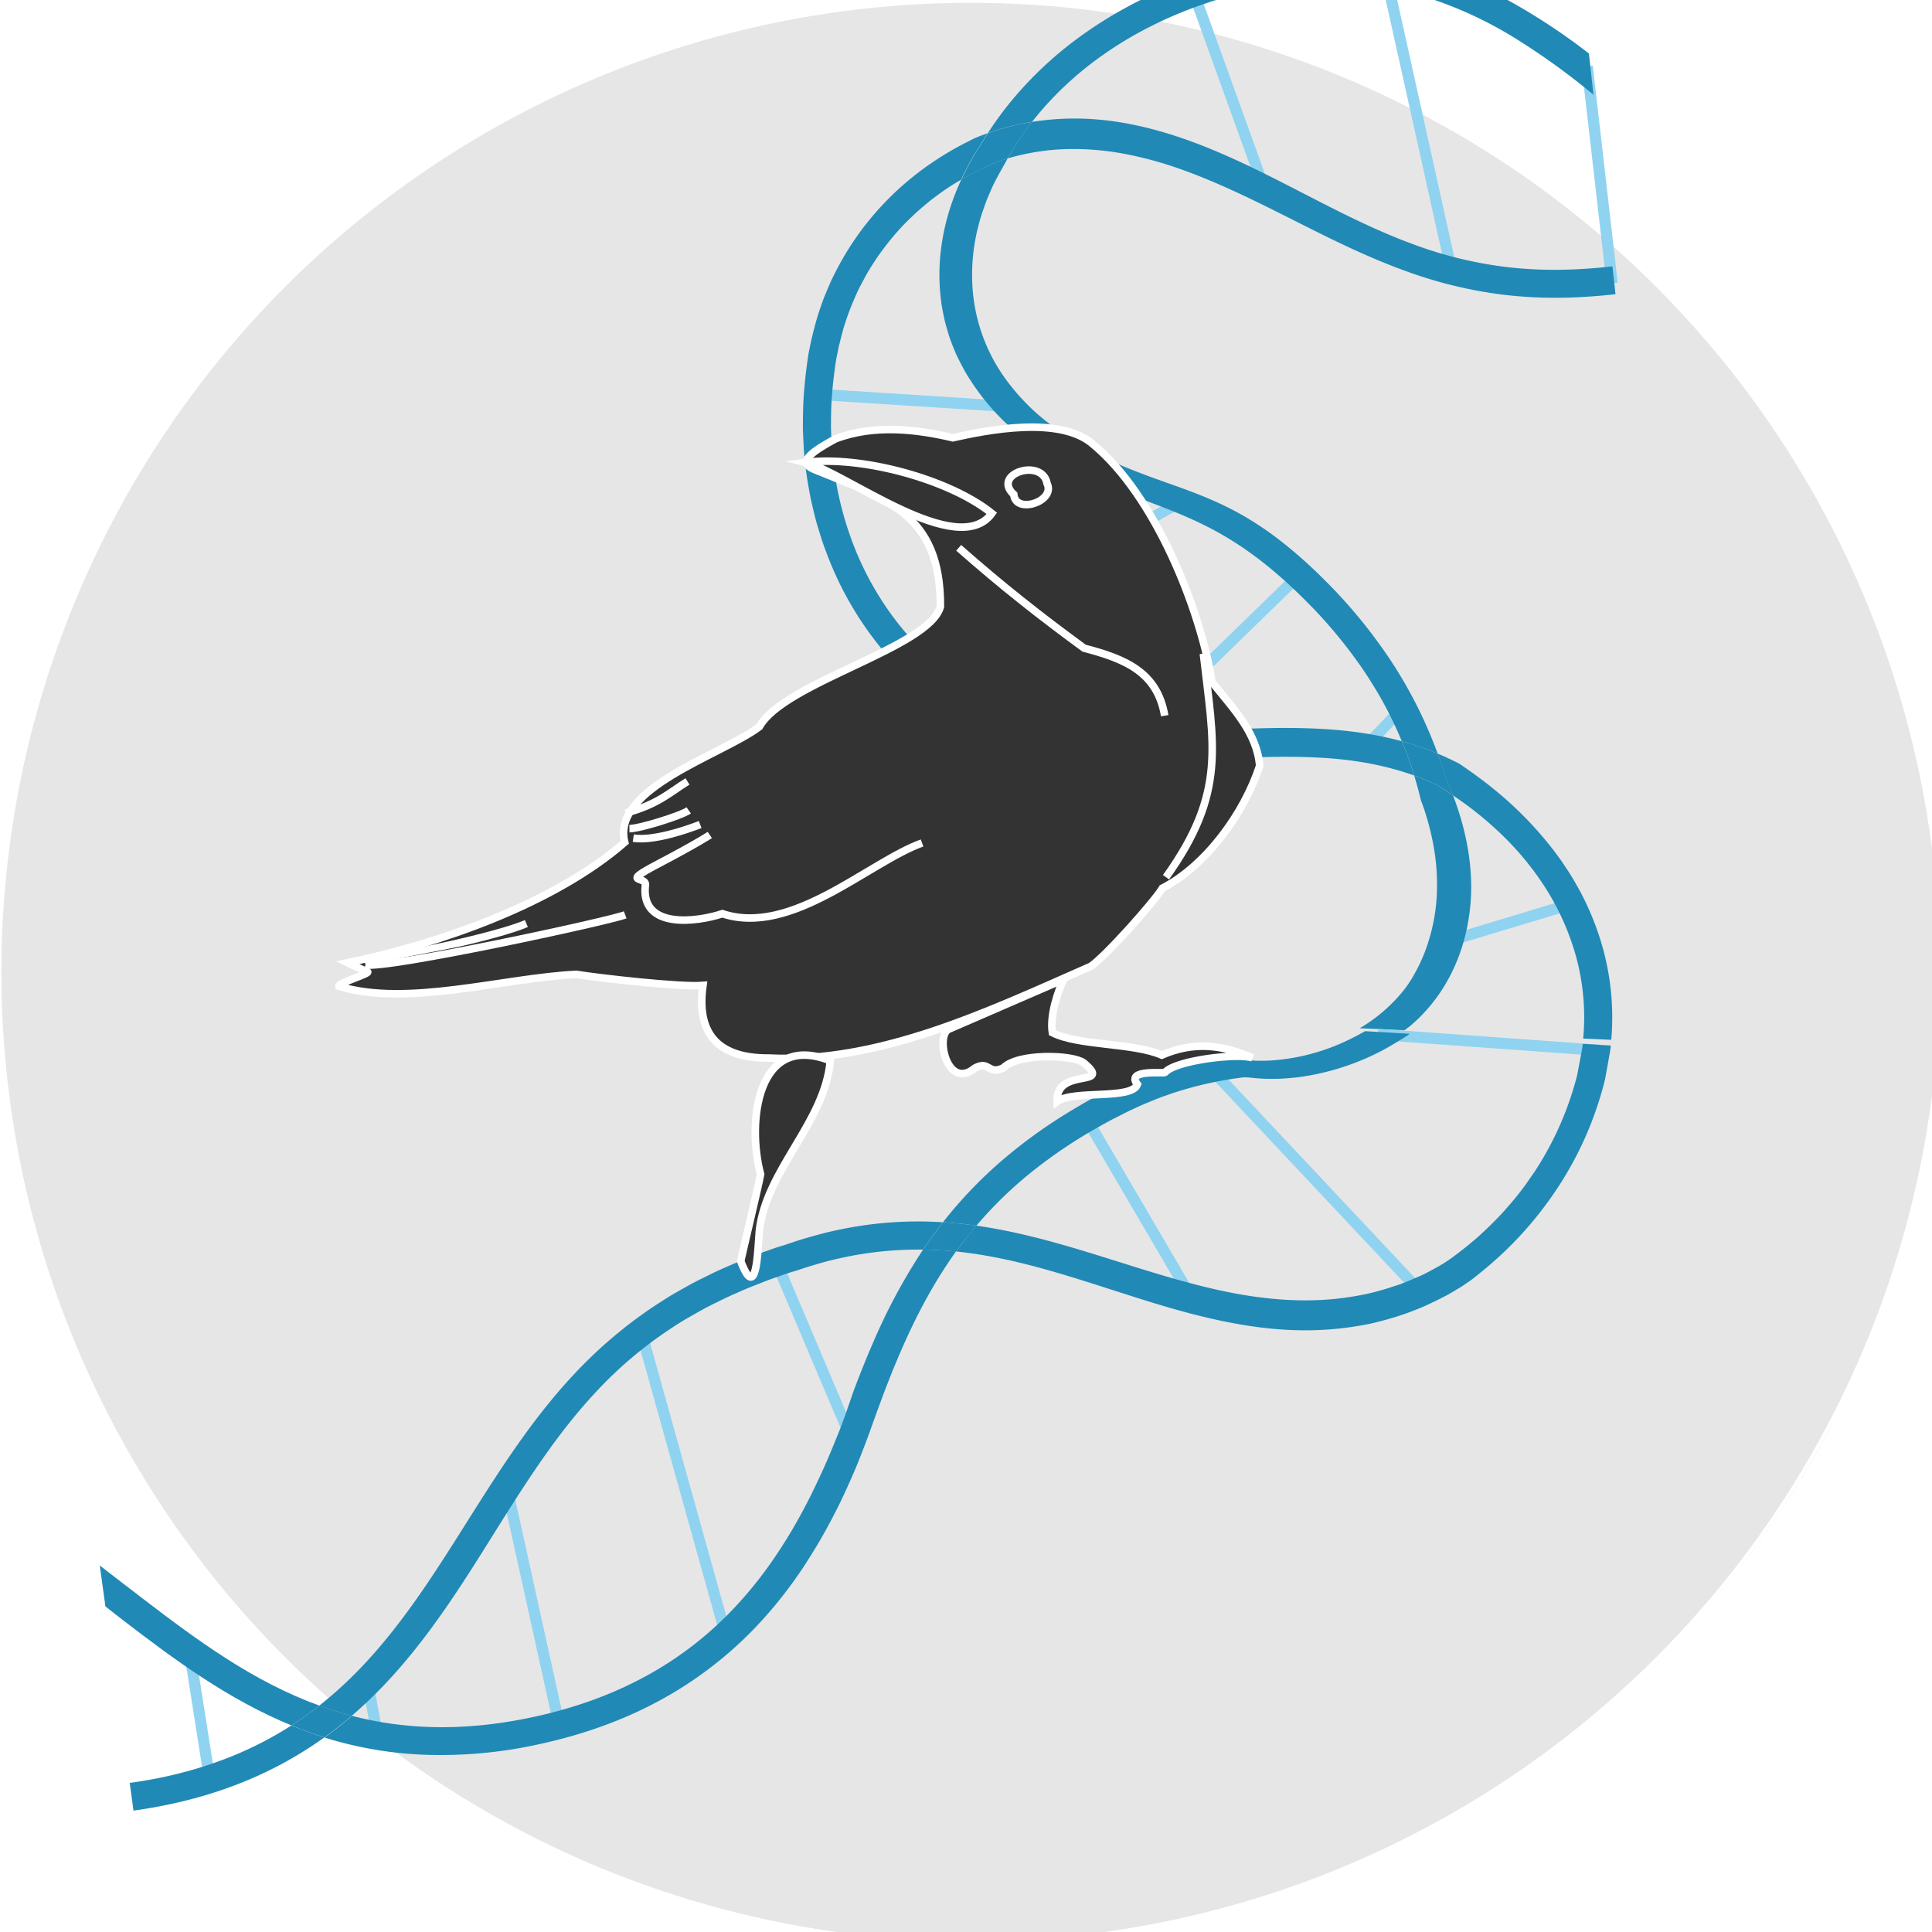 <svg xmlns="http://www.w3.org/2000/svg" viewBox="0 0 1024 1024"><path d="M792.73,402.45c-13.89-9.33-24.62-47.44-30.64-64.35-5.89,2.81-26.59,56.27-36.77,73.53-7.66,15.33-10.72,41.37-23,52.09-23,23.36-57.26-2.1-71.08-14.55-90.19,73.73-86.43-46.8-125.63-101.11-6.12-10.72-3.06-16.85-6.12-10.72s-13.79,42.89-16.85,47.49c-19.36,20.44-32.7,59.73-29.11,114.89-6.31,169,104.24,159.43,139.42,298.72,9,43.44,10.66,55.22,37.38,66.65,23.74-5.93,30.83-24.14,38.29-65.88,15.75-74.73,60.8-110.18,111.84-165.44C814.6,572.76,814.1,447.75,792.73,402.45Z" style="fill:gray;stroke:#fff;stroke-miterlimit:10;stroke-width:4px"/><path d="M593,470.62c-41.06,72.88.16,152.79,26,208.34" style="fill:none;stroke:#fff;stroke-miterlimit:10;stroke-width:4px"/><path d="M556.19,482.87c-39.72,157.23,38.06,133.72,26,235.92" style="fill:none;stroke:#fff;stroke-miterlimit:10;stroke-width:4px"/><path d="M632.79,692.74s-6.13-1.53-29.11-12.25c-6.95,1.41-2.57,54.37,0,53.62" style="fill:none;stroke:#fff;stroke-miterlimit:10;stroke-width:4px"/><path d="M599.09,746.36c-5.32,24.23,28.13,80.9,30.63,87.32" style="fill:none;stroke:#fff;stroke-miterlimit:10;stroke-width:4px"/><path d="M668.64,471.38c41.06,72.89-.16,152.79-26,208.34" style="fill:none;stroke:#fff;stroke-miterlimit:10;stroke-width:4px"/><path d="M705.41,483.64c39.72,157.23-38.06,133.72-26,235.91" style="fill:none;stroke:#fff;stroke-miterlimit:10;stroke-width:4px"/><path d="M628.81,693.51s6.13-1.53,29.11-12.25c7,1.41,2.57,54.37,0,53.61" style="fill:none;stroke:#fff;stroke-miterlimit:10;stroke-width:4px"/><path d="M662.51,747.13c5.31,24.23-28.13,80.89-30.63,87.32" style="fill:none;stroke:#fff;stroke-miterlimit:10;stroke-width:4px"/><path d="M661,727.21c-37.81,12.16-22.33,10.86-60.36-.76" style="fill:none;stroke:#fff;stroke-miterlimit:10;stroke-width:4px"/><path d="M500,415c-.63,183.7-8.94,123.64,67.41,284.93" style="fill:none;stroke:#fff;stroke-miterlimit:10;stroke-width:4px"/><path d="M758.4,409.85c-5.5,67.16,16.78,145.67-10.21,207.32-11.62,17.55-31.53,32.38-37.79,52.09" style="fill:none;stroke:#fff;stroke-miterlimit:10;stroke-width:4px"/><path d="M516.74,1031.47c198,0,370-111.85,456-275.82-9.19-37.9-24.5-88.27-29.61-98.48C935.51,641.85,887,583.64,887,583.64c-24.27-29.43-85-17-84.76-59.24-3.83-120.72.36-253.87-44.94-368.67-40.73-108-166.88-112.33-244.08-40.85C409,208.26,494,519.32,398.83,577.51c0,0-37.79,19.92-51.57,30.64s-62.81,76.59-68.94,87.32-13.79,27.57-16.85,67.4C258.59,800.22,249,938.62,247.8,955.69A512.29,512.29,0,0,0,516.74,1031.47Z" style="fill:#333;stroke:#fff;stroke-miterlimit:10;stroke-width:4px"/><path d="M480.53,456C445.69,385.85,453,262.37,540.79,235.39c38.07-14,67.92,12.25,105.19-2,48.63-35.41,116.79,13.39,128.68,64.34,2.68,46.12,10.21,99.91-13.28,137.87" style="fill:none;stroke:#fff;stroke-miterlimit:10;stroke-width:4px"/><path d="M621.47,295.64c4.78,48.65-6,35.72-19.92,61.27-1.41,20.41,29.28,24.38,44.43,18.39,60.6-14.44-21.9-15.51-6.13-79.66" style="fill:none;stroke:#fff;stroke-miterlimit:10;stroke-width:4px"/><path d="M590.83,363c-18.38,24.51-27.57,19.92-32.17,33.7s-7.66,6.13-3.06,23,4.59,35.24,16.85,33.71,12.25,13.78,15.32-6.13c5.08-16.84,15-44.51,27.57-49,7.66-3.06-13.79-4.59,7.66-3.06s15.32-10.72,29.11,4.6,13.78,12.25,21.44,29.1-10.72,12.26,7.66,16.86,9.19,27.57,19.92,0c16.43-35.35,8.06-62.74-9.19-82.73-22.16-7.65-20.26,5.2-36.77,15.32C640.71,385,600.4,375.21,590.83,363Z" style="fill:gray;stroke:#fff;stroke-miterlimit:10;stroke-width:4px"/><path d="M551,278.79c-16.18,9.34-19.16,45.68-7.66,58.21,9.19,12.26,0,18.38,23,13.79s24.51-1.53,35.23-12.26,15.32-1.53,16.85-13.79C646.57,289.78,566.43,274.68,551,278.79Z" style="fill:#333;stroke:#fff;stroke-miterlimit:10;stroke-width:4px"/><path d="M669,311c23-15.32,19.91-13.79,32.17-15.32C773.39,273.5,693.33,365.58,669,311Z" style="fill:#f2f2f2;stroke:#fff;stroke-miterlimit:10;stroke-width:4px"/><circle cx="514.45" cy="515.21" r="514.72" style="fill:#e6e6e6;stroke:#fff;stroke-miterlimit:10;stroke-width:2px"/><line x1="841.25" y1="35.11" x2="854.47" y2="150.18" style="fill:none;stroke:#90d3f0;stroke-miterlimit:10;stroke-width:5.94px"/><line x1="770.05" y1="146.59" x2="734.65" y2="-12.88" style="fill:none;stroke:#90d3f0;stroke-miterlimit:10;stroke-width:5.94px"/><line x1="632.16" y1="-5.29" x2="671.42" y2="103.69" style="fill:none;stroke:#90d3f0;stroke-miterlimit:10;stroke-width:5.94px"/><line x1="434.59" y1="209.08" x2="535.36" y2="215.51" style="fill:none;stroke:#90d3f0;stroke-miterlimit:10;stroke-width:5.94px"/><line x1="481.03" y1="347.16" x2="626.1" y2="265.8" style="fill:none;stroke:#90d3f0;stroke-miterlimit:10;stroke-width:5.94px"/><line x1="687.75" y1="305.62" x2="594.12" y2="396.78" style="fill:none;stroke:#90d3f0;stroke-miterlimit:10;stroke-width:5.94px"/><line x1="743.47" y1="375" x2="721.01" y2="398.72" style="fill:none;stroke:#90d3f0;stroke-miterlimit:10;stroke-width:5.94px"/><line x1="765.39" y1="499.5" x2="836.96" y2="477.88" style="fill:none;stroke:#90d3f0;stroke-miterlimit:10;stroke-width:5.94px"/><path d="M770.12,421.55c9.61,25.1,11.52,47.89,8.08,67.34a98.26,98.26,0,0,1-8.71,26.82,88.3,88.3,0,0,1-15.32,21.93L752,539.91c-.79.73-1.59,1.46-2.39,2.17s-1.58,1.41-2.39,2.09-1.82,1.34-2.72,2l94.65,4.3.12-1.12a122.08,122.08,0,0,0-4-42.82,135.66,135.66,0,0,0-16.11-35.94A155.44,155.44,0,0,0,796,442.43,183.15,183.15,0,0,0,770.12,421.55Z" style="fill:none"/><path d="M531.84,223a122.94,122.94,0,0,1-17.28-21.17q-1.6-2.51-3.17-5.15t-2.86-5.41c-.46-.94-.92-1.87-1.39-2.81s-.82-1.89-1.23-2.86q-1.2-2.88-2.31-5.9c-.69-2-1.29-4-1.9-6.12-.28-1.05-.57-2.1-.86-3.16l-.69-3.18c-.43-2.14-.87-4.34-1.19-6.56s-.53-4.43-.73-6.72c-1.41-18.17,1.8-38.33,11.24-58.81-3.62,2.15-7.32,4.43-10.86,7-1.78,1.29-3.59,2.6-5.36,4s-3.48,2.87-5.22,4.37c-.87.75-1.75,1.51-2.61,2.29l-2.51,2.41c-1.67,1.63-3.35,3.3-5,5a142,142,0,0,0-9.36,11.21l-2.22,3c-.75,1-1.48,2-2.15,3.12q-2.08,3.18-4.11,6.51c-1.31,2.23-2.52,4.55-3.75,6.89s-2.35,4.76-3.42,7.24a138.19,138.19,0,0,0-5.72,15.5q-1.12,4.07-2.15,8.25l-.26,1.05s0,.1-.09.12l0,.13,0,.27-.12.53-.45,2.12c-.28,1.43-.56,2.86-.85,4.3-1.12,7.12-2,14.5-2.46,22.1q-.25,5.72-.3,11.58c0,1,0,1.93,0,3s.08,2.07.11,3.11c.1,1.9.19,3.8.29,5.72A177,177,0,0,0,452,287.86a162.7,162.7,0,0,0,21.13,38.86,147.53,147.53,0,0,0,25.36,26.67,141.29,141.29,0,0,0,26.71,17.11c18,8.81,35.87,13.09,53.57,15.27s35.28,2.11,52.86,1.61c18.13-.53,36.24-1.62,54.6-1.43s37,1.64,56.71,7a208.12,208.12,0,0,0-9.71-20.28,220.08,220.08,0,0,0-12-19.38,254.93,254.93,0,0,0-30.38-36c-14.71-14.6-27.73-24.64-40.34-32.22s-24.9-12.69-37.75-17.59-26.26-9.66-40.16-16.47l-5.16-2.66L564.89,247l-2.57-1.46q-2.58-1.49-5.22-3.08c-1.7-1.07-3.4-2.18-5.13-3.33-3.52-2.3-6.78-4.79-10.23-7.45-1.71-1.33-3.3-2.72-5-4.15S533.41,224.58,531.84,223Z" style="fill:none"/><path d="M631.67,387.38c-17.58.5-35.15.56-52.86-1.61s-35.62-6.46-53.57-15.27a141.29,141.29,0,0,1-26.71-17.11,147.53,147.53,0,0,1-25.36-26.67A162.7,162.7,0,0,1,452,287.86,177,177,0,0,1,440.84,236c-.1-1.92-.19-3.82-.29-5.72,0-1-.07-2.07-.11-3.11s0-2,0-3q0-5.86.3-11.58c.49-7.6,1.34-15,2.46-22.1.29-1.44.57-2.87.85-4.3l.45-2.12.12-.53,0-.27,0-.13c.13,0,.06-.08.09-.12L445,182q1-4.18,2.15-8.25a138.19,138.19,0,0,1,5.72-15.5c1.07-2.48,2.16-4.91,3.42-7.24s2.44-4.66,3.75-6.89,2.72-4.39,4.11-6.51c.67-1.07,1.4-2.1,2.15-3.12l2.22-3a142,142,0,0,1,9.36-11.21c1.65-1.74,3.33-3.41,5-5l2.51-2.41c.86-.78,1.74-1.54,2.61-2.29q2.61-2.25,5.22-4.37c1.77-1.39,3.58-2.7,5.36-4,3.54-2.6,7.24-4.88,10.86-7,.93-2.13,2-4.19,3.09-6.28s2.24-4.21,3.45-6.32c.57-1,1.34-2.16,2-3.25l1.09-1.65c.36-.55.77-1.13,1-1.57l1.69-2.82c.58-.91,1.15-1.81,1.74-2.72l-3.25,1.16L517,73.06c-1.27.6-2.65,1.3-4,2l-2,1-1.87,1a164.2,164.2,0,0,0-14.9,9,156,156,0,0,0-28.37,24.61,153.74,153.74,0,0,0-23.37,34.15c-.8,1.63-1.66,3.25-2.38,4.94s-1.46,3.38-2.17,5.1c-1.48,3.42-2.71,7-3.9,10.6s-2.21,7.34-3.15,11.14l-.69,2.85-.17.72,0,.09c.06,0-.09,0-.08,0v.05l0,.18-.07.36-.31,1.45q-.6,2.91-1.15,5.86c-1.15,7.64-2.06,15.56-2.55,23.72q-.28,6.13-.31,12.43c0,1.07,0,2.07,0,3.19l.12,3.35c.1,2,.21,4.06.31,6.1.12,2.73.43,5.41.71,8.08s.58,5.31,1,7.91.85,5.17,1.31,7.71c.24,1.27.47,2.54.72,3.79l.84,3.71c.58,2.45,1.17,4.89,1.79,7.29s1.36,4.71,2.07,7c1.38,4.66,3,9,4.69,13.35a176.94,176.94,0,0,0,24.39,43.32,162.54,162.54,0,0,0,28.6,29,155.08,155.08,0,0,0,29.45,18.08c4.88,2.33,9.76,4.25,14.6,6s9.64,3.18,14.43,4.36a197.86,197.86,0,0,0,28.28,5c18.6,2,36.65,1.75,54.38,1.1,19.59-.71,38.66-1.92,57.79-1.41s38.31,2.62,58.52,9.79c-.48-1.53-1-3.07-1.49-4.62s-1-3-1.58-4.55c-1.11-3.06-2.27-6-3.51-9-19.68-5.34-38.32-6.74-56.71-7S649.8,386.85,631.67,387.38Z" style="fill:#2189b5"/><path d="M650.29,99.59c16.11,7.23,31.55,15.27,47.06,23s31,15,47.3,20.92a232.91,232.91,0,0,0,51.85,12.66,230.27,230.27,0,0,0,29,1.65c5.05,0,10.2-.21,15.42-.54,2.61-.16,5.24-.36,7.84-.59s5.27-.51,7.49-.76l-1.63-14.75c-2.18.24-4.73.5-7.17.72s-5,.41-7.43.57q-7.41.48-14.56.53a217.47,217.47,0,0,1-27.35-1.51,215.4,215.4,0,0,1-49-12c-15.44-5.65-30.26-12.72-45.25-20.31S673.79,93.49,657.71,86c-15.71-7.28-32.25-14-50.38-18.4s-37.88-6.54-60.27-3c-1.22,1.56-2.4,3.13-3.55,4.69s-2.28,3.23-3.37,4.83S538,77.31,537,79s-2,3.35-3,5a122.42,122.42,0,0,1,32.91-5,146.91,146.91,0,0,1,29.85,2.69,197.91,197.91,0,0,1,27.55,7.46C633.19,92.24,641.82,95.8,650.29,99.59Z" style="fill:#2189b5"/><path d="M854.1,549.93a137.65,137.65,0,0,0-6.79-54.67,150.06,150.06,0,0,0-10.22-23.58C835,468,833,464.41,830.71,461q-1.68-2.58-3.4-5.09c-1.19-1.65-2.4-3.28-3.61-4.89a193.62,193.62,0,0,0-32.05-32.85c-2.8-2.3-5.65-4.47-8.47-6.55-1.42-1.05-2.83-2.06-4.24-3.06l-4.39-3.07-.56-.38-.26-.17-.2-.1-.78-.42-1.57-.8-3.1-1.48c-2.06-1-4.12-1.91-6.13-2.72.59,1.61,1.16,3.26,1.73,4.93s1.09,3.31,1.61,5c.26.85.51,1.69.77,2.52a3.3,3.3,0,0,0,.11.34l.19.42.39.84.75,1.68.73,1.67.65,1.6c.42,1.07.83,2.13,1.24,3.19A183.15,183.15,0,0,1,796,442.43a155.44,155.44,0,0,1,23.11,28.15,135.66,135.66,0,0,1,16.11,35.94,122.08,122.08,0,0,1,4,42.82l-.12,1.12,14.87.67Z" style="fill:#2189b5"/><path d="M634.62,3.34c25-9,47.35-12.52,67.63-12.74A173.85,173.85,0,0,1,757.44-1a212.26,212.26,0,0,1,46.28,21.68,371,371,0,0,1,40.86,29.55l-2.42-21.86A327,327,0,0,0,801.68,1.46a212.5,212.5,0,0,0-47-19.27,190.47,190.47,0,0,0-56.42-6.48c-20.7.71-43.44,4.57-68.67,13.66a227.11,227.11,0,0,0-61.35,33.15,200.13,200.13,0,0,0-24.6,22.33c-3.72,4-7.3,8.2-10.62,12.42-1.69,2.18-3.31,4.36-4.88,6.54s-3.1,4.51-4.55,6.74q3-1.06,6-2c2-.58,4-1.1,5.92-1.6,3.93-1,7.74-1.73,11.51-2.36,1.31-1.71,2.63-3.29,4-4.91s2.78-3.25,4.21-4.81c2.86-3.09,5.89-6.24,9-9.15A180.07,180.07,0,0,1,584.7,29.05a196.18,196.18,0,0,1,23.46-14.2A217,217,0,0,1,634.62,3.34Z" style="fill:#2189b5"/><path d="M770.12,421.55c-2-1.37-4-2.61-6.1-4l-1.57-1c-.24-.15-.54-.35-.75-.45l-.59-.28c-.78-.37-1.56-.74-2.33-1.06-3.09-1.32-6.19-2.62-9.22-3.67.73,2.38,1.43,4.83,2.08,7.26l.94,3.63.45,1.85c0,.16.06.3.12.48l.22.58.44,1.15c.27.77.55,1.54.83,2.31s.49,1.48.73,2.22c.47,1.48.9,2.95,1.32,4.4.82,2.92,1.57,5.77,2.16,8.62a115.63,115.63,0,0,1,2.61,32,98.07,98.07,0,0,1-5.8,27.71c-.74,2.1-1.66,4.2-2.56,6.22s-1.93,4-3,5.93a61.84,61.84,0,0,1-7.41,11,85.41,85.41,0,0,1-22,18.54l23.67,1.07c.9-.65,1.84-1.3,2.72-2s1.59-1.38,2.39-2.09,1.6-1.44,2.39-2.17l2.21-2.27a88.3,88.3,0,0,0,15.32-21.93,98.26,98.26,0,0,0,8.71-26.82C781.64,469.44,779.73,446.65,770.12,421.55Z" style="fill:#2189b5"/><path d="M531.84,223c1.57,1.57,3.3,3.07,4.93,4.5s3.26,2.82,5,4.15c3.45,2.66,6.71,5.15,10.23,7.45,1.73,1.15,3.43,2.26,5.13,3.33s3.5,2.09,5.22,3.08l2.57,1.46,2.63,1.39,5.16,2.66c13.9,6.81,27.29,11.57,40.16,16.47s25.16,10,37.75,17.59,25.63,17.62,40.34,32.22a254.93,254.93,0,0,1,30.38,36,220.08,220.08,0,0,1,12,19.38A208.12,208.12,0,0,1,743,392.93c3.11.86,6.22,1.77,9.39,2.86,1.58.54,3.16,1.08,4.75,1.69s3.22,1.25,4.83,1.92A237.39,237.39,0,0,0,737.06,350a271.17,271.17,0,0,0-35.67-43.23,251.33,251.33,0,0,0-21.88-19.49,172.7,172.7,0,0,0-19.85-13.55c-12.82-7.46-25.2-12.14-38.11-16.76-6.46-2.31-13.13-4.63-19.79-7.26a209.93,209.93,0,0,1-20.38-9.14c-3.49-1.76-6.78-3.68-10.25-5.75-1.71-1-3.33-2.11-5-3.23s-3.42-2.27-5-3.48-3.28-2.31-4.93-3.52-3.19-2.51-4.81-3.86-3.22-2.77-4.76-4.25-3.05-3-4.57-4.63c-2-2.09-3.86-4.27-5.7-6.57a93.21,93.21,0,0,1-21-54.28A103.31,103.31,0,0,1,519,118.1c.74-2.87,1.67-5.69,2.7-8.55.51-1.44,1-2.88,1.61-4.33s1.2-2.85,1.85-4.29c2.34-5.62,6.33-12.09,8.89-16.93l-2.77.82-2.8,1c-.43.14-1,.39-1.55.63l-1.65.72L522,88.64c-2.08,1-4.15,2-6.24,3.08s-4.21,2.19-6.25,3.44C500,115.64,496.82,135.8,498.23,154c.2,2.29.45,4.53.73,6.72s.76,4.42,1.19,6.56l.69,3.18c.29,1.06.58,2.11.86,3.16.61,2.09,1.21,4.12,1.9,6.12s1.51,4,2.31,5.9c.41,1,.77,1.91,1.23,2.86s.93,1.87,1.39,2.81q1.39,2.78,2.86,5.41t3.17,5.15A122.94,122.94,0,0,0,531.84,223Z" style="fill:#2189b5"/><path d="M762,399.4q-2.41-1-4.83-1.92c-1.59-.61-3.17-1.15-4.75-1.69-3.17-1.09-6.28-2-9.39-2.86,1.24,3,2.4,6,3.51,9,.55,1.52,1.07,3,1.58,4.55s1,3.09,1.49,4.62c3,1.05,6.13,2.35,9.22,3.67.77.32,1.55.69,2.33,1.06l.59.28c.21.1.51.3.75.45l1.57,1c2.13,1.36,4.07,2.6,6.1,4-.41-1.06-.82-2.12-1.24-3.19l-.65-1.6-.73-1.67-.75-1.68-.39-.84-.19-.42a3.3,3.3,0,0,1-.11-.34c-.26-.83-.51-1.67-.77-2.52-.52-1.65-1-3.3-1.61-5S762.54,401,762,399.4Z" style="fill:#2189b5"/><path d="M534,84q1.43-2.5,3-5c1-1.67,2.08-3.24,3.17-4.88s2.22-3.28,3.37-4.83,2.33-3.13,3.55-4.69c-3.77.63-7.58,1.32-11.51,2.36-2,.5-3.93,1-5.92,1.6s-4,1.3-6,2c-.59.91-1.16,1.81-1.74,2.72l-1.69,2.82c-.24.44-.65,1-1,1.57l-1.09,1.65c-.7,1.09-1.47,2.22-2,3.25-1.21,2.11-2.35,4.22-3.45,6.32s-2.16,4.15-3.09,6.28c2-1.25,4.17-2.35,6.25-3.44s4.16-2.12,6.24-3.08l3.27-1.5,1.65-.72c.56-.24,1.12-.49,1.55-.63l2.8-1Z" style="fill:#2189b5"/><line x1="730.41" y1="548.25" x2="847.43" y2="556.68" style="fill:none;stroke:#90d3f0;stroke-miterlimit:10;stroke-width:5.94px"/><line x1="755" y1="686.99" x2="643.13" y2="567.96" style="fill:none;stroke:#90d3f0;stroke-miterlimit:10;stroke-width:5.94px"/><line x1="574.91" y1="591.19" x2="633.42" y2="691.16" style="fill:none;stroke:#90d3f0;stroke-miterlimit:10;stroke-width:5.94px"/><line x1="411.96" y1="670.04" x2="451.37" y2="763.01" style="fill:none;stroke:#90d3f0;stroke-miterlimit:10;stroke-width:5.94px"/><line x1="340.03" y1="706.61" x2="384.74" y2="866.81" style="fill:none;stroke:#90d3f0;stroke-miterlimit:10;stroke-width:5.94px"/><line x1="296.15" y1="913.13" x2="268.01" y2="785.51" style="fill:none;stroke:#90d3f0;stroke-miterlimit:10;stroke-width:5.94px"/><line x1="200.16" y1="920.37" x2="194.22" y2="888.24" style="fill:none;stroke:#90d3f0;stroke-miterlimit:10;stroke-width:5.94px"/><line x1="100.3" y1="874.18" x2="111.85" y2="947.52" style="fill:none;stroke:#90d3f0;stroke-miterlimit:10;stroke-width:5.94px"/><path d="M154.47,914.52C120.9,900.71,92.73,879.85,65.55,859l-9.68-7.49,12.88,93.47.79-.1c4.69-.66,8.87-1.37,13.07-2.18s8.19-1.71,12.1-2.69a214.09,214.09,0,0,0,22.19-6.8A191.56,191.56,0,0,0,154.47,914.52Z" style="fill:none"/><path d="M443.14,762.62c.83-2.09,1.67-4.19,2.5-6.29s1.58-4.26,2.35-6.38l4.5-12.67c3.23-8.61,6.66-17.22,10.36-25.71a311,311,0,0,1,26.48-49.26,189.11,189.11,0,0,0-42.8,4.28q-5.67,1.23-11.48,2.83t-11.86,3.66l-.75.26-.38.13-.29.08-1.14.33-2.28.7c-1.52.49-3.05,1-4.57,1.56l-1.16.42-1.25.42-2.5.88q-2.52.92-5.05,1.93l-1.65.66-1.71.65-3.35,1.35c-2.23.9-4.35,1.86-6.52,2.82-4.44,1.88-8.6,3.93-12.74,6s-8.17,4.29-12.07,6.57S358,702.49,354.39,705a215.74,215.74,0,0,0-39,33.38c-23,24.66-40.55,53.82-59.33,83.71-19.38,30.77-40,62-69.5,87.29,27.43,7.11,58.63,8.62,95.94.65,23.9-5.13,44.22-12.94,61.66-22.7a186.26,186.26,0,0,0,44.44-34.55,209.94,209.94,0,0,0,17.14-20.51c2.62-3.51,5.14-7.23,7.55-10.91s4.73-7.39,6.95-11.21,4.36-7.68,6.42-11.56c1-1.94,2-3.87,3-5.83s2-4,2.9-6q2.85-6,5.51-12C439.82,770.76,441.5,766.68,443.14,762.62Z" style="fill:none"/><path d="M256,822.06c18.78-29.89,36.34-59,59.33-83.71a215.74,215.74,0,0,1,39-33.38c3.65-2.48,7.43-4.85,11.39-7.11s7.87-4.5,12.07-6.57,8.3-4.14,12.74-6c2.17-1,4.29-1.92,6.52-2.82l3.35-1.35,1.71-.65,1.65-.66q2.54-1,5.05-1.93l2.5-.88,1.25-.42,1.16-.42c1.52-.56,3.05-1.07,4.57-1.56l2.28-.7,1.14-.33.29-.08.38-.13.75-.26q6-2,11.86-3.66t11.48-2.83a189.11,189.11,0,0,1,42.8-4.28c3.28-4.93,6.8-9.77,10.47-14.51a203.16,203.16,0,0,0-50.22,3c-4.46.83-9,1.8-13.6,3s-9.3,2.51-14.11,4.07l-3.61,1.2c-1.16.39-2.58.92-3.29,1.09q-2.61.75-5.22,1.66-1.31.45-2.61.93l-2.87,1q-2.89,1-5.82,2.2c-1.09.46-2.29.91-3.48,1.37s-2.35.92-3.5,1.4-2.3,1-3.42,1.46l-1.68.76-1.74.74q-3.48,1.5-6.81,3.11l-6.64,3.27c-4.44,2.21-8.59,4.6-12.83,7s-8.14,5-12.14,7.59a240.86,240.86,0,0,0-41.77,35.58c-24.57,26.14-43.1,56.66-62,86.52-20.91,33-42.11,64.81-73.2,89.27q8.4,3,17.28,5.35C216,884,236.64,852.83,256,822.06Z" style="fill:#2189b5"/><path d="M611.42,690.61c16.39,5,33.31,9.53,51.17,12.21s36.7,3.37,57,0c2.53-.44,5.09-.84,7.67-1.46s5.18-1.27,7.8-2a146.24,146.24,0,0,0,16-5.43c2.71-1,5.45-2.31,8.21-3.62s5.53-2.71,8.33-4.2c1.4-.81,2.8-1.63,4.21-2.48l2.11-1.28c.71-.44,1.38-.84,2.23-1.43s1.61-1.11,2.43-1.67l1.21-.85,1.29-1c1.72-1.34,3.43-2.73,5.15-4.15a194.12,194.12,0,0,0,38.45-42.34,184.7,184.7,0,0,0,26-58.72l1.61-8.83c.27-1.51.53-3,.8-4.57a45.27,45.27,0,0,0,.67-4.65l-14.87-.87a41.66,41.66,0,0,1-.66,4.34l-.78,4.26c-.54,2.81-1.06,5.57-1.58,8.24a169.84,169.84,0,0,1-22.34,50.69C811,624.43,808.6,628,806,631.37s-5.34,6.57-8.06,9.67-5.59,6-8.44,8.78q-2.14,2.08-4.3,4.08c-1.43,1.34-2.88,2.63-4.37,3.86q-4.44,3.74-8.88,7.09c-1.47,1.09-3,2.26-4.41,3.2s-2.86,1.85-4.18,2.63c-2.5,1.43-5,2.78-7.47,4.07s-4.95,2.28-7.4,3.33-4.88,2.09-7.31,2.89-4.83,1.61-7.23,2.33a124.89,124.89,0,0,1-14.17,3.41c-18.66,3.44-36.31,3-53.31.74S633,680.9,616.81,676.16c-32.94-9.73-64.74-21.65-99.31-26.53q-2.84,3.33-5.5,6.77t-5.22,6.92C542.72,667,575.64,679.67,611.42,690.61Z" style="fill:#2189b5"/><path d="M71.59,959.54c2.9-.41,5.5-.82,8.13-1.27s5.15-.92,7.64-1.43c5-1,9.83-2.13,14.5-3.37a227.12,227.12,0,0,0,26.34-8.69,206.21,206.21,0,0,0,43.73-23.93c-6-1.86-11.8-4-17.46-6.33a191.56,191.56,0,0,1-37.57,18.64A214.09,214.09,0,0,1,94.71,940q-5.86,1.47-12.1,2.69c-4.2.81-8.38,1.52-13.07,2.18l-.79.1,2,14.71Z" style="fill:#2189b5"/><path d="M579.05,599.14c1.94-1.14,3.9-2.23,5.8-3.28s3.73-2.08,5.59-3l5.47-2.79q2.67-1.34,5.35-2.55c1.76-.81,3.43-1.6,5.16-2.33s3.47-1.43,5.1-2.11,3.29-1.31,4.94-1.91l4.88-1.71a195.84,195.84,0,0,1,36.9-8.34,9.37,9.37,0,0,1,2.08-.09l1,0c.34,0,.61.08.92.1,1.19.13,2.43.25,3.7.35s2.59.2,3.94.26,2.69.07,4.09.07,2.85,0,4.33-.06,2.93-.16,4.45-.28,3.08-.27,4.67-.44,3.15-.43,4.77-.69a133.15,133.15,0,0,0,42.18-14.5q3.15-1.79,6.39-3.76l3.25-2a38.41,38.41,0,0,0,3.18-2.16l-23.66-1.39c-1,.59-2,1.14-3,1.68l-3,1.57c-2,1-4,2-6,2.88A110.43,110.43,0,0,1,674.68,562c-1.39.1-2.76.17-4.09.2s-2.69,0-4,0-2.55-.09-3.78-.17-2.46-.23-3.63-.37a61,61,0,0,1-6.66-1.15c-1-.24-2-.5-3-.77l-.73-.21-.86-.08-.84-.09a3,3,0,0,0-.43,0l-.52.07a166.64,166.64,0,0,0-34.24,7.92,229.85,229.85,0,0,0-40.33,19.05,271.47,271.47,0,0,0-40.12,28.35A233.4,233.4,0,0,0,499.8,647.8q4.5.29,8.94.75c2.93.3,5.85.67,8.76,1.08a215.48,215.48,0,0,1,27.38-26.92A259.34,259.34,0,0,1,579.05,599.14Z" style="fill:#2189b5"/><path d="M154.47,914.52c5.17-3.33,10.09-6.82,14.77-10.52-34.93-12.67-64.06-34.15-93.45-56.62-7.63-5.87-15.36-11.76-22.91-17.63l3,21.71L65.55,859C92.73,879.85,120.9,900.71,154.47,914.52Z" style="fill:#2189b5"/><path d="M443.14,762.62c-1.64,4.06-3.32,8.14-5.08,12.19s-3.61,8-5.51,12q-1.43,3-2.9,6c-1,2-2,3.89-3,5.83-2.06,3.88-4.19,7.74-6.42,11.56s-4.53,7.51-6.95,11.21-4.93,7.4-7.55,10.91a209.94,209.94,0,0,1-17.14,20.51,186.26,186.26,0,0,1-44.44,34.55c-17.44,9.76-37.76,17.57-61.66,22.7-37.31,8-68.51,6.46-95.94-.65-4.64,4-9.48,7.84-14.59,11.5A203.09,203.09,0,0,0,223.85,930a240.4,240.4,0,0,0,61.73-5.5c25.86-5.58,47.92-14.08,66.87-24.75a205.87,205.87,0,0,0,48.25-37.53,227.38,227.38,0,0,0,18.47-22.1c2.81-3.84,5.46-7.63,8-11.6s5-7.93,7.34-11.92,4.57-8.11,6.7-12.17,4.15-8.11,6.1-12.3,3.79-8.31,5.55-12.44c.89-2.05,1.75-4.12,2.58-6.24l2.45-6.27c1.77-4.62,3.41-9.15,5.05-13.76s3.32-9.15,5-13.67c3.43-9.06,7-18,10.89-26.72,7.76-17.48,16.72-34.2,27.88-49.73-5.7-.58-11.56-.92-17.45-1a311,311,0,0,0-26.48,49.26c-3.7,8.49-7.13,17.1-10.36,25.71L448,750c-.77,2.12-1.54,4.26-2.35,6.38S444,760.53,443.14,762.62Z" style="fill:#2189b5"/><path d="M171.93,920.85c5.11-3.66,9.95-7.51,14.59-11.5q-8.88-2.29-17.28-5.35c-4.68,3.7-9.6,7.19-14.77,10.52C160.13,916.83,165.94,919,171.93,920.85Z" style="fill:#2189b5"/><path d="M506.78,663.32q2.52-3.5,5.22-6.92t5.5-6.77c-2.91-.41-5.83-.78-8.76-1.08s-5.94-.56-8.94-.75c-3.67,4.74-7.19,9.58-10.47,14.51C495.22,662.4,501.08,662.74,506.78,663.32Z" style="fill:#2189b5"/><path d="M503.36,545.29c-8.08,2.42-1.61,33.21,13.35,20.81,7.95-4.28,6.74,3.95,15.18-.16,7.62-7.77,36.38-7.05,42.49-2.63,16.17,13.58-14.91,1.85-14.1,20.53,8.65-6.28,39.55-.77,42.57-9.08-6.41-8.18,13.65-5.68,14.6-6.31C622.8,562,656.2,558,663.88,560.7c-16.28-7.05-31.06-8.8-48.11-1.47-15.13-6.62-44.16-4.86-58-11.91-1.41-9.36,3-22,5.94-28.2Z" style="fill:#333;stroke:#fff;stroke-miterlimit:10;stroke-width:4px"/><path d="M184.3,510.31c47.64-10,108.94-30.91,146.81-63.87-7.24-28.9,51.78-46.41,71.38-61.27,13.11-23.61,89.66-41.65,95.94-63.58.24-50.06-29.43-57.24-66.75-72.73-10.22-4.07.44-10.39,11-16.2,20.92-8.08,44.19-4.91,62.34-.63,17.85-4,56.92-11.91,74.41,3.52,32.86,27.24,56.71,87.16,63,126,11.25,14.08,23.82,26.86,25.22,44.35-8.33,25.4-28.48,52.94-51.55,64.86-3.94,6.74-30.41,36.5-38,41.43-54.67,24.09-111.78,51.39-170.72,48.6-28.39.14-38.19-14.47-34.79-38.48-11.8,1-54.19-3.8-67.13-5.87-38.23,1.81-89.83,17.47-125.86,6.28-.47-1.78,17.51-6.92,15.1-7.75S184.3,510.31,184.3,510.31Z" style="fill:#333;stroke:#fff;stroke-miterlimit:10;stroke-width:4px"/><path d="M440.08,562.22c-3,33-34,57.67-37.61,90.2-.89,10.68-1.37,38.25-9.85,16.05.52-3.07,9.46-40,10.5-46.08C395.78,594.86,401.2,546.79,440.08,562.22Z" style="fill:#333;stroke:#fff;stroke-miterlimit:10;stroke-width:4px"/><path d="M193.36,509.11c21-2.42,70.07-12.94,85.63-19.61" style="fill:#333;stroke:#fff;stroke-miterlimit:10;stroke-width:4px"/><path d="M193.66,511.37c11.25,2.34,128.39-22.95,137.7-26.49" style="fill:#333;stroke:#fff;stroke-miterlimit:10;stroke-width:4px"/><path d="M331.6,430.94c17.31-4.64,23.34-10.95,32.79-16.77" style="fill:#333;stroke:#fff;stroke-miterlimit:10;stroke-width:4px"/><path d="M333.61,439.2c5.43,0,27.37-6.83,31.43-9.69" style="fill:#333;stroke:#fff;stroke-miterlimit:10;stroke-width:4px"/><path d="M335.66,444.23c10.53,1.65,28-4.33,35.44-7.22" style="fill:#333;stroke:#fff;stroke-miterlimit:10;stroke-width:4px"/><path d="M488.72,446.79c-28.41,10.27-69.2,49.65-105.84,37.49-13.93,4.58-43.1,8.19-40.87-14.64,1.52-5.95-14.36-.63,6.75-11.71s27.45-15.38,27.45-15.38" style="fill:#333;stroke:#fff;stroke-miterlimit:10;stroke-width:4px"/><path d="M427,245.1c28.94-3.76,75.94,8.68,98.71,27C507.65,297.05,447.94,250.45,427,245.1Z" style="fill:#333;stroke:#fff;stroke-miterlimit:10;stroke-width:4px"/><path d="M537.32,262.08c-11.94-11,15.15-19.58,17.66-5.79C559.59,265.79,538.18,272.77,537.32,262.08Z" style="fill:#333;stroke:#fff;stroke-miterlimit:10;stroke-width:4px"/><path d="M618,464.94c32.26-45,25.31-70.05,19.81-118.49" style="fill:#333;stroke:#fff;stroke-miterlimit:10;stroke-width:4px"/><path d="M508.12,290.35c23.27,20.5,42.92,35.92,66.46,53.19,21.46,5.63,38.76,12.45,42.74,35.8" style="fill:#333;stroke:#fff;stroke-miterlimit:10;stroke-width:4px"/></svg>